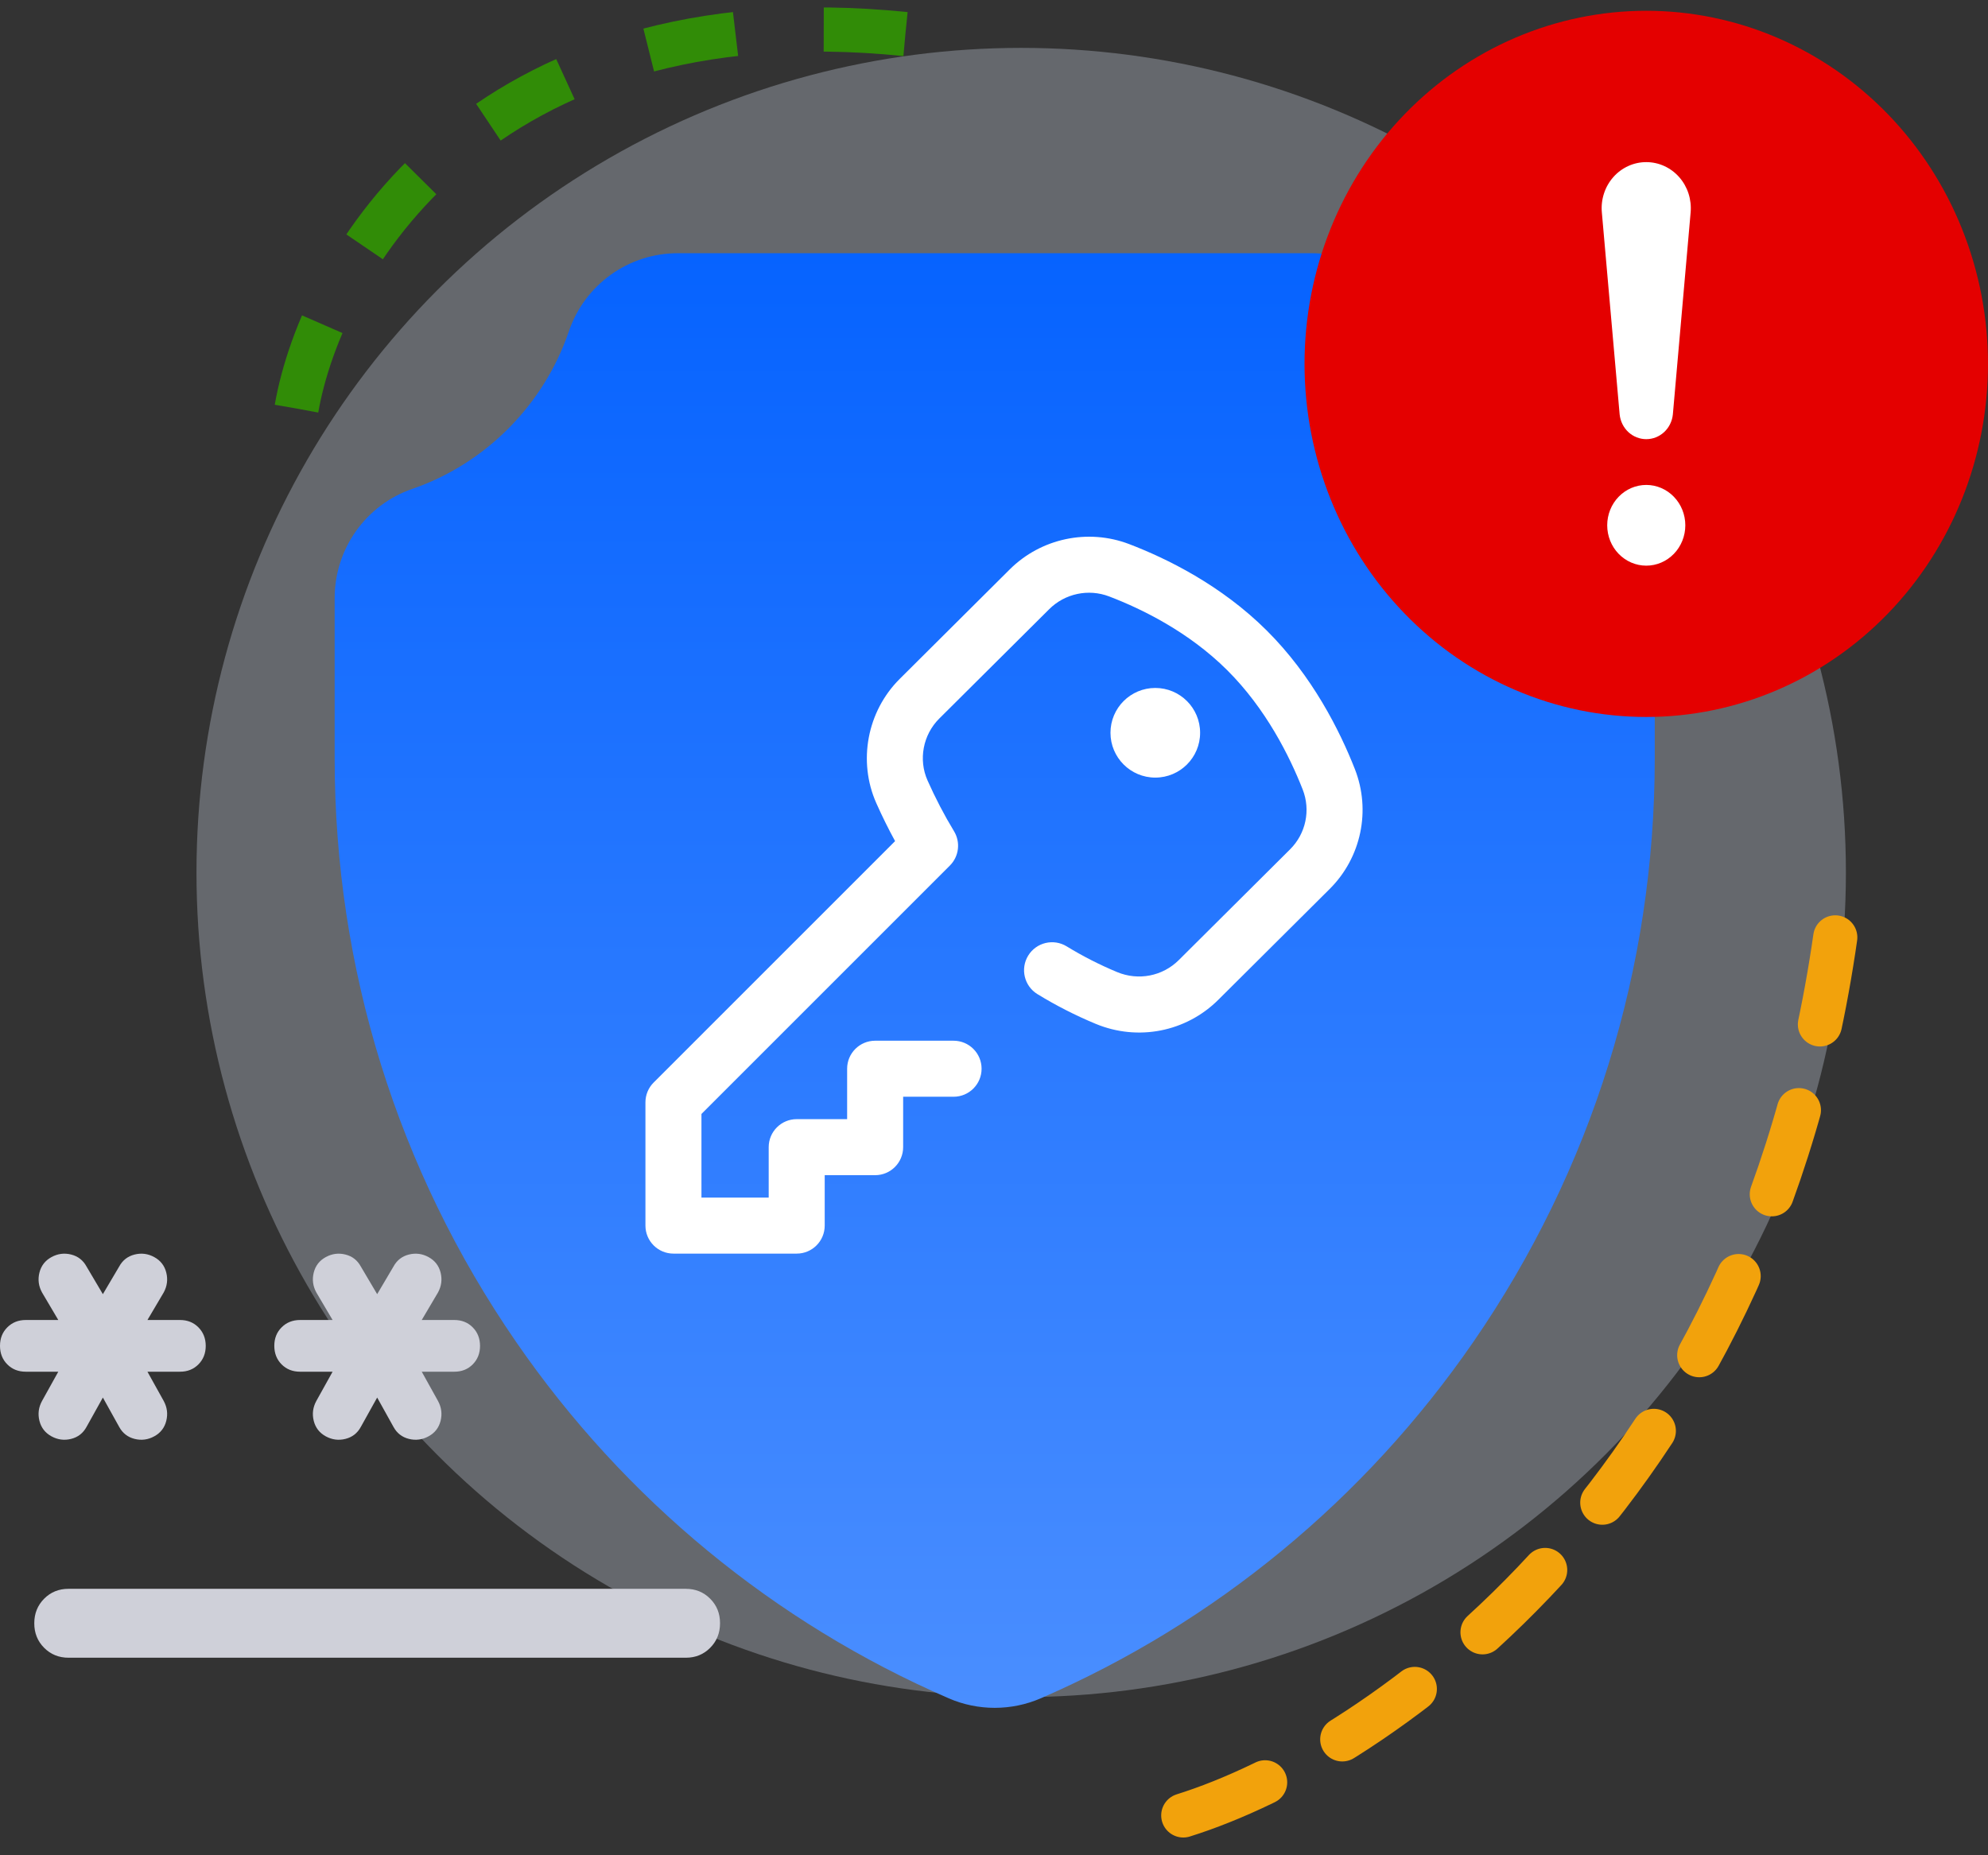 <svg width="90" height="84" viewBox="0 0 90 84" fill="none" xmlns="http://www.w3.org/2000/svg">
<rect x="0" y="0" width="90" height="84" fill="#333333" stroke="none"/>
<circle cx="46.231" cy="39.504" r="37.336" fill="#DAE4F4" fill-opacity="0.3"/>
<path d="M3.105 75.056C2.665 75.056 2.296 74.906 1.998 74.607C1.7 74.307 1.551 73.937 1.552 73.496C1.552 73.054 1.701 72.683 1.999 72.383C2.297 72.084 2.666 71.935 3.105 71.936H31.045C31.485 71.936 31.854 72.085 32.152 72.385C32.45 72.684 32.599 73.055 32.597 73.496C32.597 73.938 32.448 74.309 32.15 74.608C31.852 74.908 31.484 75.057 31.045 75.056H3.105ZM2.328 65.031C2.044 64.875 1.863 64.641 1.785 64.329C1.707 64.017 1.746 63.718 1.902 63.432L2.639 62.106H1.164C0.828 62.106 0.55 61.995 0.331 61.775C0.111 61.554 0.001 61.275 0 60.935C0 60.597 0.11 60.318 0.331 60.098C0.551 59.877 0.829 59.766 1.164 59.765H2.639L1.902 58.517C1.746 58.231 1.707 57.932 1.785 57.62C1.863 57.308 2.044 57.074 2.328 56.918C2.613 56.762 2.91 56.723 3.221 56.801C3.531 56.879 3.764 57.061 3.919 57.347L4.657 58.595L5.394 57.347C5.549 57.061 5.782 56.879 6.093 56.801C6.403 56.723 6.701 56.762 6.985 56.918C7.27 57.074 7.451 57.308 7.528 57.62C7.606 57.932 7.567 58.231 7.412 58.517L6.675 59.765H8.149C8.486 59.765 8.764 59.876 8.983 60.098C9.202 60.319 9.313 60.599 9.314 60.935C9.314 61.274 9.203 61.553 8.983 61.775C8.762 61.996 8.485 62.107 8.149 62.106H6.675L7.412 63.432C7.567 63.718 7.606 64.017 7.528 64.329C7.451 64.641 7.27 64.875 6.985 65.031C6.701 65.187 6.403 65.226 6.093 65.148C5.782 65.07 5.549 64.888 5.394 64.602L4.657 63.276L3.919 64.602C3.764 64.888 3.531 65.07 3.221 65.148C2.91 65.226 2.613 65.187 2.328 65.031ZM14.746 65.031C14.462 64.875 14.281 64.641 14.203 64.329C14.126 64.017 14.164 63.718 14.32 63.432L15.057 62.106H13.582C13.246 62.106 12.968 61.995 12.749 61.775C12.529 61.554 12.419 61.275 12.418 60.935C12.418 60.597 12.528 60.318 12.749 60.098C12.969 59.877 13.247 59.766 13.582 59.765H15.057L14.32 58.517C14.164 58.231 14.126 57.932 14.203 57.62C14.281 57.308 14.462 57.074 14.746 56.918C15.031 56.762 15.329 56.723 15.639 56.801C15.95 56.879 16.182 57.061 16.337 57.347L17.075 58.595L17.812 57.347C17.967 57.061 18.2 56.879 18.511 56.801C18.821 56.723 19.119 56.762 19.403 56.918C19.688 57.074 19.869 57.308 19.947 57.62C20.024 57.932 19.985 58.231 19.83 58.517L19.093 59.765H20.567C20.904 59.765 21.182 59.876 21.401 60.098C21.62 60.319 21.731 60.599 21.732 60.935C21.732 61.274 21.621 61.553 21.401 61.775C21.181 61.996 20.903 62.107 20.567 62.106H19.093L19.83 63.432C19.985 63.718 20.024 64.017 19.947 64.329C19.869 64.641 19.688 64.875 19.403 65.031C19.119 65.187 18.821 65.226 18.511 65.148C18.2 65.07 17.967 64.888 17.812 64.602L17.075 63.276L16.337 64.602C16.182 64.888 15.95 65.07 15.639 65.148C15.329 65.226 15.031 65.187 14.746 65.031ZM27.165 65.031C26.88 64.875 26.699 64.641 26.621 64.329C26.544 64.017 26.582 63.718 26.738 63.432L27.475 62.106H26C25.664 62.106 25.386 61.995 25.167 61.775C24.947 61.554 24.837 61.275 24.836 60.935C24.836 60.597 24.946 60.318 25.167 60.098C25.387 59.877 25.665 59.766 26 59.765H27.475L26.738 58.517C26.582 58.231 26.544 57.932 26.621 57.62C26.699 57.308 26.88 57.074 27.165 56.918C27.449 56.762 27.747 56.723 28.057 56.801C28.367 56.879 28.6 57.061 28.756 57.347L29.493 58.595L30.23 57.347C30.386 57.061 30.618 56.879 30.929 56.801C31.239 56.723 31.537 56.762 31.821 56.918C32.106 57.074 32.287 57.308 32.365 57.62C32.442 57.932 32.403 58.231 32.248 58.517L31.511 59.765H32.986C33.322 59.765 33.6 59.876 33.819 60.098C34.038 60.319 34.149 60.599 34.15 60.935C34.15 61.274 34.039 61.553 33.819 61.775C33.599 61.996 33.321 62.107 32.986 62.106H31.511L32.248 63.432C32.403 63.718 32.442 64.017 32.365 64.329C32.287 64.641 32.106 64.875 31.821 65.031C31.537 65.187 31.239 65.226 30.929 65.148C30.618 65.07 30.386 64.888 30.23 64.602L29.493 63.276L28.756 64.602C28.6 64.888 28.367 65.07 28.057 65.148C27.747 65.226 27.449 65.187 27.165 65.031Z" fill="#CFD0D9"/>
<path d="M71.397 22.134C68.091 20.997 65.442 18.332 64.311 15.002C63.593 12.886 61.612 11.465 59.386 11.465H30.679C28.452 11.465 26.471 12.886 25.753 15.002C24.622 18.332 21.975 20.997 18.669 22.134C16.565 22.857 15.151 24.845 15.151 27.079V34.347C15.151 43.832 17.992 52.965 23.364 60.757C28.279 67.888 35.053 73.469 42.952 76.895C43.613 77.182 44.323 77.325 45.032 77.325C45.742 77.325 46.451 77.182 47.112 76.895C55.012 73.469 61.786 67.888 66.701 60.757C72.073 52.965 74.913 43.832 74.913 34.347V27.079C74.913 24.845 73.5 22.857 71.397 22.134Z" fill="url(#paint0_linear_922_3449)"/>
<ellipse cx="74.529" cy="16.476" rx="13.189" ry="13.628" fill="white"/>
<path d="M74.529 0.488C78.632 0.488 82.567 2.173 85.469 5.171C88.37 8.169 90 12.235 90 16.475C90 20.715 88.37 24.782 85.469 27.78C82.567 30.778 78.632 32.462 74.529 32.462C70.426 32.462 66.49 30.778 63.589 27.78C60.688 24.782 59.058 20.715 59.058 16.475C59.058 12.235 60.688 8.169 63.589 5.171C66.49 2.173 70.426 0.488 74.529 0.488ZM74.529 7.34C74.248 7.34 73.971 7.4 73.714 7.517C73.457 7.634 73.227 7.804 73.037 8.019C72.848 8.233 72.704 8.485 72.615 8.76C72.525 9.035 72.492 9.326 72.518 9.615L73.324 18.764C73.356 19.071 73.496 19.356 73.718 19.563C73.941 19.77 74.23 19.884 74.529 19.884C74.828 19.884 75.117 19.77 75.339 19.563C75.562 19.356 75.702 19.071 75.733 18.764L76.538 9.615C76.563 9.326 76.53 9.035 76.441 8.76C76.352 8.486 76.208 8.233 76.019 8.019C75.83 7.805 75.6 7.634 75.343 7.517C75.087 7.4 74.809 7.34 74.529 7.34ZM74.529 25.611C74.998 25.611 75.448 25.418 75.779 25.076C76.111 24.733 76.297 24.268 76.297 23.784C76.297 23.299 76.111 22.834 75.779 22.492C75.448 22.149 74.998 21.956 74.529 21.956C74.06 21.956 73.61 22.149 73.279 22.492C72.947 22.834 72.761 23.299 72.761 23.784C72.761 24.268 72.947 24.733 73.279 25.076C73.61 25.418 74.06 25.611 74.529 25.611Z" fill="#E40000"/>
<g clip-path="url(#clip0_922_3449)">
<path d="M52.302 35.207C53.422 35.207 54.331 34.298 54.331 33.178C54.331 32.057 53.422 31.148 52.302 31.148C51.181 31.148 50.273 32.057 50.273 33.178C50.273 34.298 51.181 35.207 52.302 35.207Z" fill="white"/>
<path d="M61.336 34.819C60.658 33.094 59.417 30.606 57.346 28.546C55.283 26.492 52.822 25.286 51.12 24.635C49.251 23.921 47.128 24.371 45.711 25.782L40.731 30.739C39.255 32.208 38.829 34.469 39.672 36.364C39.934 36.953 40.218 37.528 40.522 38.083L29.591 49.014C29.353 49.251 29.22 49.574 29.22 49.91V55.49C29.22 56.191 29.788 56.759 30.488 56.759H36.068C36.769 56.759 37.336 56.191 37.336 55.49V53.208L39.619 53.208C40.319 53.208 40.887 52.64 40.887 51.939V49.657H43.17C43.87 49.657 44.438 49.089 44.438 48.388C44.438 47.688 43.87 47.12 43.17 47.12H39.619C38.919 47.12 38.351 47.688 38.351 48.388V50.671L36.068 50.671C35.368 50.671 34.8 51.239 34.8 51.939V54.222H31.756V50.436L43.002 39.19C43.416 38.776 43.493 38.134 43.19 37.635C42.75 36.91 42.347 36.136 41.99 35.334C41.572 34.393 41.785 33.269 42.52 32.536L47.501 27.58C48.212 26.872 49.277 26.646 50.214 27.005C51.687 27.567 53.809 28.604 55.557 30.343C57.316 32.094 58.386 34.247 58.975 35.746C59.342 36.681 59.119 37.743 58.406 38.453L53.366 43.469C52.632 44.2 51.537 44.413 50.575 44.013C49.782 43.683 49.014 43.291 48.292 42.849C47.695 42.482 46.914 42.669 46.548 43.266C46.182 43.863 46.369 44.644 46.965 45.01C47.8 45.522 48.686 45.975 49.601 46.355C51.512 47.15 53.693 46.723 55.155 45.267L60.196 40.25C61.625 38.828 62.073 36.695 61.336 34.819Z" fill="white"/>
</g>
<path d="M13.424 18.497C14.551 12.029 21.642 -0.417 40.989 1.542" stroke="#318C07" stroke-width="2" stroke-linejoin="round" stroke-dasharray="4 4"/>
<path d="M53.569 82.196C62.227 79.491 80.3 67.37 83.33 40.531" stroke="#F2A20C" stroke-width="2" stroke-linecap="round" stroke-linejoin="round" stroke-dasharray="4 4"/>
<defs>
<linearGradient id="paint0_linear_922_3449" x1="45.032" y1="11.465" x2="45.032" y2="77.325" gradientUnits="userSpaceOnUse">
<stop stop-color="#0663FF"/>
<stop offset="1" stop-color="#4A8EFF"/>
</linearGradient>
<clipPath id="clip0_922_3449">
<rect width="32.466" height="32.466" fill="white" transform="translate(29.22 24.297)"/>
</clipPath>
</defs>
</svg>
